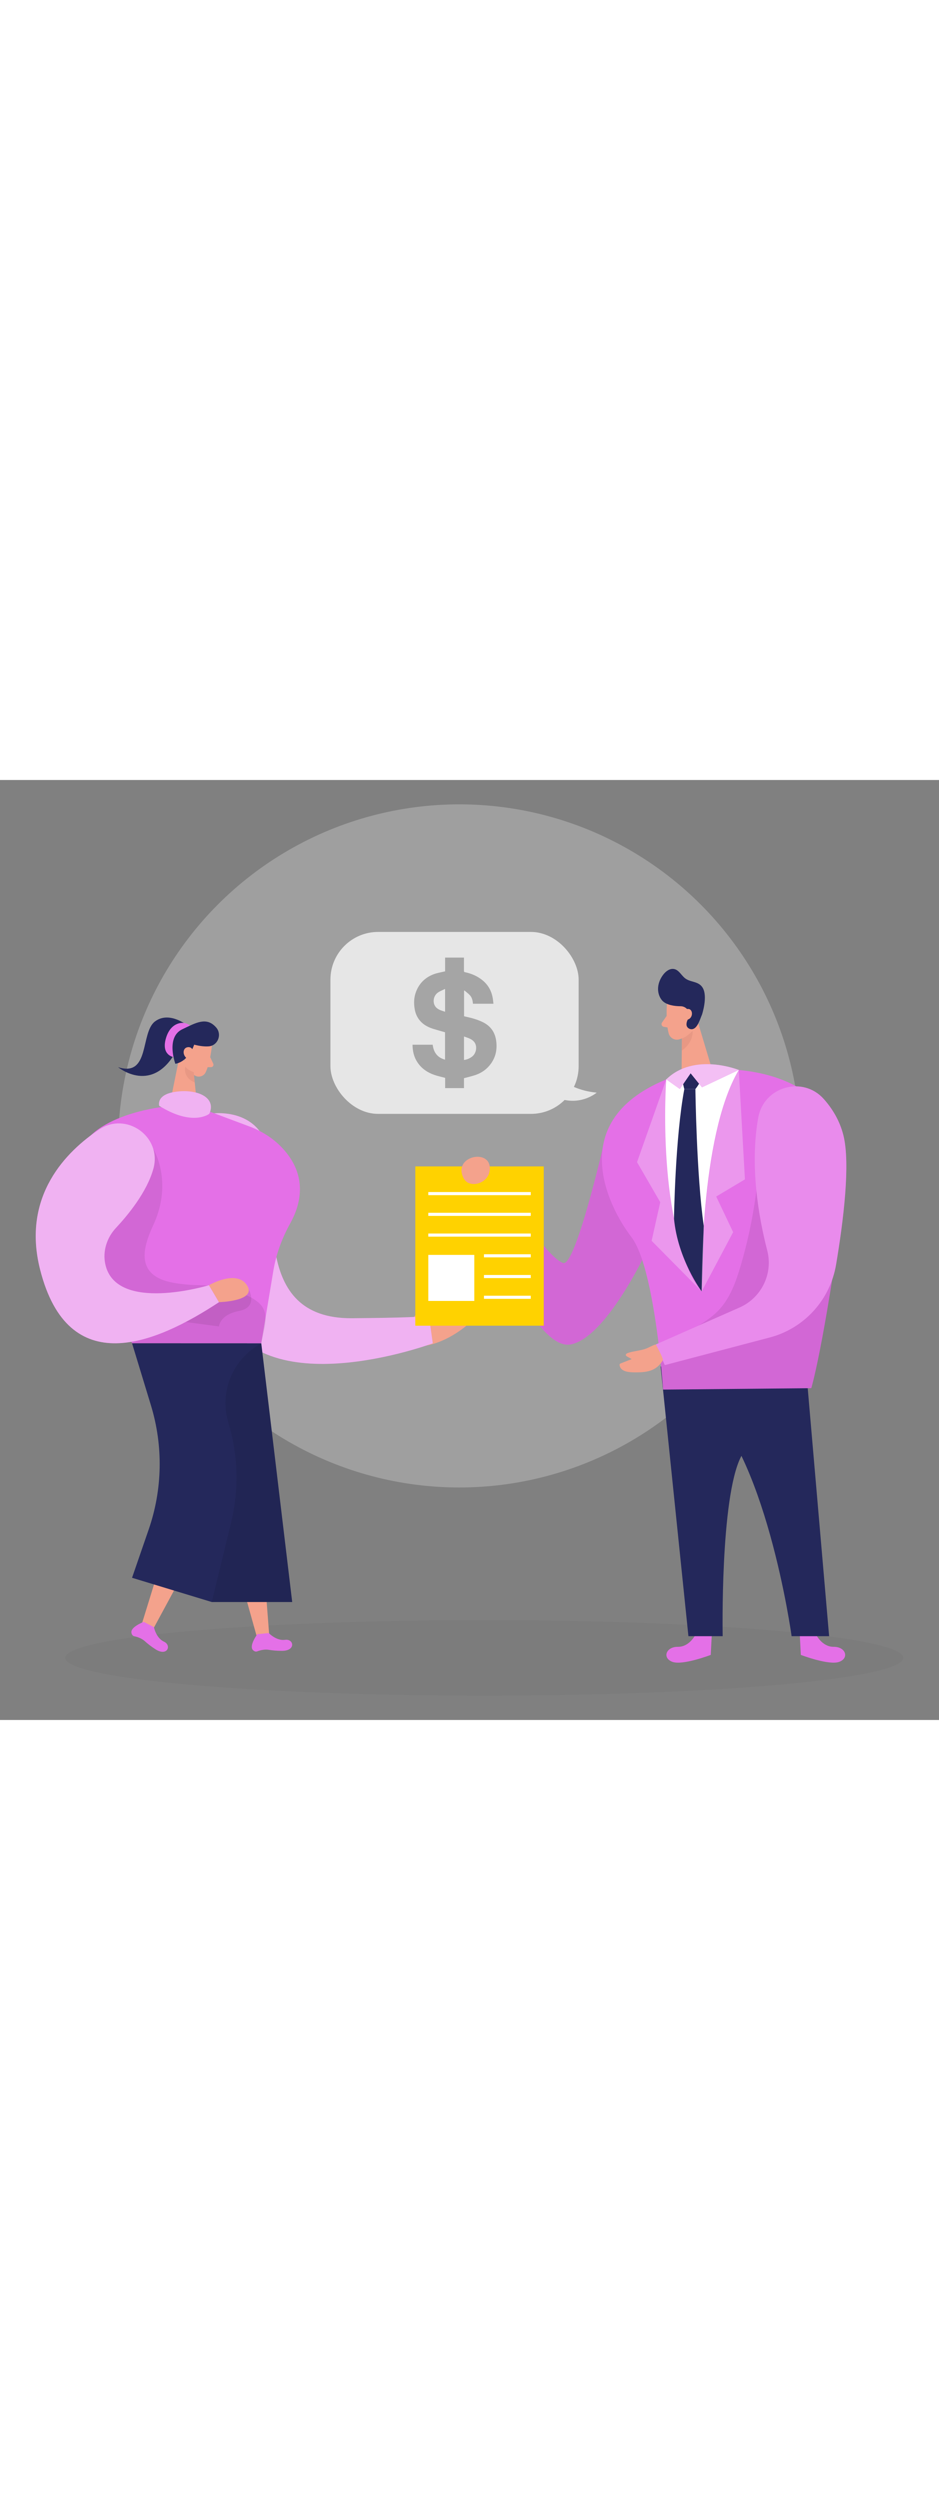 <svg id="_0344_salesman" xmlns="http://www.w3.org/2000/svg" viewBox="0 0 500 500" data-imageid="salesman-33" imageName="Salesman" class="illustrations_image" style="width: 188px;"><rect x="0" y="0" width="500" height="500" fill="#808080" stroke="none"/><defs><style>.cls-1_salesman-33{fill:#fff;}.cls-2_salesman-33{opacity:.19;}.cls-2_salesman-33,.cls-3_salesman-33,.cls-4_salesman-33,.cls-5_salesman-33,.cls-6_salesman-33,.cls-7_salesman-33,.cls-8_salesman-33,.cls-9_salesman-33{fill:none;}.cls-10_salesman-33{fill:#f4a28c;}.cls-3_salesman-33{opacity:.46;}.cls-11_salesman-33{fill:#a5a5a5;}.cls-12_salesman-33{fill:#ce8172;}.cls-13_salesman-33{fill:#e6e6e6;}.cls-4_salesman-33{opacity:.03;}.cls-5_salesman-33{opacity:.08;}.cls-6_salesman-33{opacity:.27;}.cls-7_salesman-33{opacity:.31;}.cls-8_salesman-33{opacity:.55;}.cls-9_salesman-33{opacity:.3;}.cls-14_salesman-33{fill:#24285b;}.cls-15_salesman-33{fill:#000001;}.cls-16_salesman-33{fill:#ffd200;}.cls-17_salesman-33{fill:#68e1fd;}</style></defs><g id="bg_salesman-33"><g class="cls-9_salesman-33"><circle class="cls-13_salesman-33" cx="244.56" cy="194.64" r="181.69"/></g><g class="cls-4_salesman-33"><ellipse class="cls-15_salesman-33" cx="257.87" cy="466.96" rx="223.11" ry="20.1"/></g></g><g id="person_salesman-33"><path class="cls-10_salesman-33" d="m231.49,275.43c.71-.43,1.65-.82,2.3-.32.68.53.5,1.6.18,2.4-.98,2.49-2.53,4.75-4.51,6.56,6-1.81,12.6-1.54,18.43.75.43.17.87.36,1.21.67.87.79.91,2.2.39,3.26s-1.46,1.83-2.39,2.54c-5.01,3.83-10.59,6.98-16.65,8.74-2.23.65-4.57,1.11-6.87.77s-4.56-1.59-5.63-3.65c-3.95-7.59,8.01-18.37,13.53-21.72Z"/><g id="person-2_salesman-33"><path class="cls-17_salesman-33 targetColor" d="m111.45,177.56s27.03-4.81,31.93,21.43-10.16,87.74,44.04,87.31c54.19-.43,40.86-2.15,40.86-2.15l2.17,15.48s-95.94,35.77-113.84-21.86c-17.9-57.63-5.16-100.2-5.16-100.2Z" style="fill: rgb(228, 112, 231);"/><g class="cls-3_salesman-33"><path class="cls-1_salesman-33" d="m111.45,177.56s27.03-4.81,31.93,21.43-10.16,87.74,44.04,87.31c54.19-.43,40.86-2.15,40.86-2.15l2.17,15.48s-95.94,35.77-113.84-21.86c-17.9-57.63-5.16-100.2-5.16-100.2Z"/></g><polygon class="cls-10_salesman-33" points="127.53 366.73 81.39 451.94 75.04 450.45 102.72 360.92 127.53 366.73"/><path class="cls-17_salesman-33 targetColor" d="m81.96,450.62s1.11,5.77,5.35,7.72c4.24,1.94,1.81,8.1-4.52,4.05-2.42-1.55-4.25-3.01-5.58-4.23-1.59-1.45-3.61-2.24-5.71-2.71-.66-.15-1.25-.62-1.5-1.74-.74-3.2,6.55-5.9,6.55-5.9l5.43,2.81Z" style="fill: rgb(228, 112, 231);"/><polygon class="cls-10_salesman-33" points="135.95 358.59 143.38 455.2 137.23 457.39 111.95 367.15 135.95 358.59"/><path class="cls-17_salesman-33 targetColor" d="m143.14,453.79s4.06,4.25,8.68,3.58c4.62-.67,5.92,5.82-1.61,5.85-2.87.01-5.2-.23-6.99-.53-2.13-.36-4.25.07-6.27.82-.63.23-1.38.15-2.21-.65-2.35-2.29,2.3-8.51,2.3-8.51l6.09-.58Z" style="fill: rgb(228, 112, 231);"/><path class="cls-14_salesman-33" d="m100.38,131s-10-8.47-17.86-2.56c-7.86,5.91-2.53,29.8-19.65,24.31,0,0,18.6,15.43,31.62-9.77l5.9-11.99Z"/><path class="cls-17_salesman-33 targetColor" d="m92.41,147.39s-6.8-.96-3.99-10.23c2.81-9.27,10.49-8.92,12.69-6.5l-8.7,16.73Z" style="fill: rgb(228, 112, 231);"/><polygon class="cls-14_salesman-33" points="139.12 299.62 155.59 437.25 112.77 437.25 109.22 313.39 139.12 299.62"/><g class="cls-5_salesman-33"><polygon class="cls-15_salesman-33" points="139.12 299.62 155.59 437.25 112.77 437.25 109.22 313.39 139.12 299.62"/></g><path class="cls-10_salesman-33" d="m112.71,142.37s-.83,8.06-3.18,13.08c-.95,2.03-3.41,2.92-5.43,1.94-2.51-1.22-5.55-3.59-5.63-7.97l-1.04-7.41s-.49-4.67,4.62-7.03c5.11-2.37,11.43,2.5,10.67,7.39Z"/><polygon class="cls-10_salesman-33" points="95.76 146.14 90.49 172.17 105.04 174.05 103.08 154.85 95.76 146.14"/><path class="cls-10_salesman-33" d="m111.93,147.42l1.63,3.49c.4.86-.23,1.85-1.18,1.85h-3.15s2.71-5.34,2.71-5.34Z"/><g class="cls-7_salesman-33"><path class="cls-12_salesman-33" d="m103.14,155.39s-3.01-.92-4.45-2.88c0,0-1.68,5.57,5.01,8.38l-.56-5.5Z"/></g><path class="cls-10_salesman-33" d="m96.31,146.27s.53-3.08-1.82-3.28c-2.35-.21-3.14,4.23-.09,5.25l1.91-1.97Z"/><path class="cls-14_salesman-33" d="m111.12,141.68c-1.96.16-4.49-.06-7.73-.9,0,0-2.66,8.76-10.01,10.2,0,0-5.21-14.12,3.63-18.35,7.4-3.55,12.98-6.81,18.08-1,3.26,3.71.95,9.66-3.98,10.06Z"/><path class="cls-17_salesman-33 targetColor" d="m86.66,173.89s-43.88,4.73-45.6,29.96c-1.72,25.23,29.25,95.77,29.25,95.77h68.82l6.43-38.6c1.48-8.91,4.66-17.41,9.05-25.31,5.29-9.51,9.87-25.3-4.73-40.42-4.79-4.97-10.76-8.65-17.23-11.06l-25.74-9.61-20.25-.73Z" style="fill: rgb(228, 112, 231);"/><path class="cls-10_salesman-33" d="m102.99,145.5s.05-3.62-2.87-3.39c-2.92.23-3.35,4.43.05,6.49l2.82-3.1Z"/><path class="cls-17_salesman-33 targetColor" d="m84.79,173.32s-2.02-6.28,9.59-7.59c11.61-1.31,20.88,3.62,17.07,11.83,0,0-8.75,6.97-26.66-4.24Z" style="fill: rgb(228, 112, 231);"/><g class="cls-3_salesman-33"><path class="cls-1_salesman-33" d="m84.79,173.32s-2.02-6.28,9.59-7.59c11.61-1.31,20.88,3.62,17.07,11.83,0,0-8.75,6.97-26.66-4.24Z"/></g><path class="cls-14_salesman-33" d="m70.31,299.62l10.08,33.08c6.57,21.55,6.15,44.63-1.2,65.93l-8.88,25.73,42.47,12.9,10.29-42.31c4.22-17.36,3.77-35.53-1.32-52.65l-.18-.61c-4.65-15.66,1.83-32.49,15.79-40.98l1.76-1.07h-68.82Z"/><g class="cls-5_salesman-33"><path class="cls-15_salesman-33" d="m81.63,196.27s10.77,17.18,0,40.48c-3.58,7.75-8.18,19.5-.25,26.18,3.94,3.32,9.54,4.41,14.48,5.07,3.75.5,7.56.7,11.34.73,4.98.03,7.22,1.22,11.88,2.78,1.79.6,3.72.62,5.59.85,4.62.56,9.07,2.44,12.68,5.37,7.02,5.68,3.07,14.21,1.77,21.89h-68.82l-1.28-4.62-14.52-26.56-6.67-33.55,33.78-38.62Z"/></g><g class="cls-5_salesman-33"><path class="cls-15_salesman-33" d="m132.4,270.82s5.41,9.59-5.06,11.6c-10.47,2.01-10.73,8.25-10.73,8.25l-22.1-2.95,37.89-16.9Z"/></g><path class="cls-17_salesman-33 targetColor" d="m81.7,206.67c4.6-16.84-14.32-30.45-28.86-20.79-17.19,11.42-41.53,35.23-31.45,74.68,15.05,58.92,61.32,39.51,95.22,17.2l-5.33-9.03s-49.72,15.15-55.24-11.32c-1.44-6.9.91-14.04,5.72-19.18,6.28-6.71,16.53-19.08,19.93-31.55Z" style="fill: rgb(228, 112, 231);"/><g class="cls-3_salesman-33"><path class="cls-1_salesman-33" d="m81.7,206.67c4.6-16.84-14.32-30.45-28.86-20.79-17.19,11.42-41.53,35.23-31.45,74.68,15.05,58.92,61.32,39.51,95.22,17.2l-5.33-9.03s-49.72,15.15-55.24-11.32c-1.44-6.9.91-14.04,5.72-19.18,6.28-6.71,16.53-19.08,19.93-31.55Z"/></g><path class="cls-10_salesman-33" d="m111.28,268.73s14.63-8.54,20.22,0c5.59,8.54-14.89,9.03-14.89,9.03l-5.33-9.03Z"/></g></g><g id="sales_salesman-33"><path class="cls-10_salesman-33" d="m267.89,221.68s-4.11-14.07-5.06-12.81c-.95,1.26-.79,5.22-.79,5.22,0,0-4.43-7.43-7.11-6.32s-5.22,4.43-5.38,6.17c-.16,1.74,9.17,17.55,9.17,17.55l9.17-9.8Z"/><path class="cls-17_salesman-33 targetColor" d="m322.73,188.37s-16.06,70.92-22.88,68.57c-9.17-3.16-31.33-38.72-31.33-38.72l-12.02,12.43s27.19,73.6,47.43,69.58c20.24-4.02,43.05-55.11,43.05-55.11l-24.25-56.75Z" style="fill: rgb(228, 112, 231);"/><g class="cls-5_salesman-33"><path class="cls-15_salesman-33" d="m322.73,188.37s-16.06,70.92-22.88,68.57c-9.17-3.16-31.33-38.72-31.33-38.72l-12.02,12.43s27.19,73.6,47.43,69.58c20.24-4.02,43.05-55.11,43.05-55.11l-24.25-56.75Z"/></g><path class="cls-17_salesman-33 targetColor" d="m370.37,454.52s-3.14,6.63-9.4,6.56c-6.26-.08-8.47,5.84-3.04,7.96,5.43,2.12,20.53-3.66,20.53-3.66l.59-11.42-8.67.56Z" style="fill: rgb(228, 112, 231);"/><path class="cls-17_salesman-33 targetColor" d="m434.52,454.52s3.14,6.63,9.4,6.56c6.26-.08,8.47,5.84,3.04,7.96-5.43,2.12-20.53-3.66-20.53-3.66l-.59-11.42,8.67.56Z" style="fill: rgb(228, 112, 231);"/><path class="cls-14_salesman-33" d="m429.98,322.17l-78.21-10.23,14.8,143.48h18.24s-1.36-73.6,9.74-95.43c11.1-21.83,35.42-37.82,35.42-37.82Z"/><path class="cls-14_salesman-33" d="m429.98,322.17l11.51,133.25h-19.97s-13.91-100.98-49.74-127.04l58.2-6.21Z"/><path class="cls-10_salesman-33" d="m355.08,119.81s-.63,9.02.98,14.98c.65,2.42,3.19,3.87,5.6,3.18,2.99-.86,6.79-2.88,7.71-7.67l2.57-7.94s1.44-5.03-3.72-8.61c-5.15-3.58-13.03.55-13.14,6.06Z"/><polygon class="cls-10_salesman-33" points="370.37 124.64 378.88 153.01 362.92 156.58 363.13 134.51 370.37 124.64"/><path class="cls-10_salesman-33" d="m354.97,125.51l-2.46,3.52c-.61.87-.1,2.08.94,2.26l3.47.59-1.95-6.37Z"/><g class="cls-7_salesman-33"><path class="cls-12_salesman-33" d="m363.16,137.45s2.06-.44,5.64-3.98c0,0,.78,5.86-5.76,10.47l.12-6.49Z"/></g><path class="cls-14_salesman-33" d="m367.05,125.31c-.2,1.23-1.07,2.27-1.36,3.52-.14.63-.23,1.29-.05,1.91.32,1.13,1.54,1.88,2.72,1.83,3.04-.12,4.42-5.49,5.44-7.77,0,0,3.21-9.64.34-14.32-2.27-3.71-6.78-2.65-9.73-5.32-1.77-1.6-3.02-4.05-5.34-4.58-2.31-.53-4.55,1.15-5.97,3.04-1.47,1.95-2.48,4.28-2.67,6.72s.49,4.97,2.06,6.84c2.17,2.58,6.8,3.16,9.92,3.16,2.27,0,4.28,1.7,4.65,3.94.06.36.06.71,0,1.04Z"/><path class="cls-10_salesman-33" d="m363.96,125.04s0-3.48,2.63-3.25c2.62.22,2.63,5.25-.91,5.78l-1.72-2.53Z"/><path class="cls-17_salesman-33 targetColor" d="m449.06,225.11c-10.41,76.55-17.06,98.39-17.06,98.39l-78.92.76s-.52-7.9-1.74-18.88c-2.29-20.47-6.99-51.68-15.16-62.29-12.53-16.29-37.19-64.35,23.74-85.78l13.73-3.08s29.77-3.67,52.14,9.77c15.77,9.45,27.86,27.41,23.28,61.12Z" style="fill: rgb(228, 112, 231);"/><g class="cls-5_salesman-33"><path class="cls-15_salesman-33" d="m449.06,225.11c-10.41,76.55-17.06,98.39-17.06,98.39l-78.92.76s-.52-7.9-1.74-18.88c4.89-4.82,10.63-8.88,16.46-12.53,5.17-3.25,10.58-6.32,14.79-10.73,6.1-6.38,9.2-14.98,11.71-23.42,7.34-24.75,10.88-50.62,10.43-76.45l10.07-16.1c3.45-1.6,7.19-2.26,10.98-2.16,15.77,9.45,27.86,27.41,23.28,61.12Z"/></g><path class="cls-1_salesman-33" d="m354.76,159.26s-5.7,78.12,18.89,112.8c0,0-1.39-82.3,19.74-117.82,0,0-19.74-5.45-38.63,5.02Z"/><path class="cls-17_salesman-33 targetColor" d="m403.74,179.63c2.93-16.55,23.74-22.48,34.92-9.92,4.56,5.12,8.47,11.48,10.43,19.25,3.8,15.09.04,45.5-3.89,68.82-3.16,18.76-16.97,33.94-35.37,38.77l-55.85,14.69-4.74-11,44.55-19.64c11.65-5.14,17.95-17.95,14.76-30.29-4.65-18.02-9.35-45.09-4.81-70.68Z" style="fill: rgb(228, 112, 231);"/><g class="cls-2_salesman-33"><path class="cls-1_salesman-33" d="m403.74,179.63c2.93-16.55,23.74-22.48,34.92-9.92,4.56,5.12,8.47,11.48,10.43,19.25,3.8,15.09.04,45.5-3.89,68.82-3.16,18.76-16.97,33.94-35.37,38.77l-55.85,14.69-4.74-11,44.55-19.64c11.65-5.14,17.95-17.95,14.76-30.29-4.65-18.02-9.35-45.09-4.81-70.68Z"/></g><path class="cls-10_salesman-33" d="m349.24,300.23c-2.02.54-3.61,1.67-5.53,2.34-2.97,1.04-6.29,1.16-9.31,2.19-.57.19-1.27.6-1.15,1.19.07.36.43.59.75.77.79.44,1.58.88,2.37,1.32-1.92.75-3.84,1.5-5.76,2.25-.22.08-.44.18-.58.37-.14.2-.14.47-.1.71.65,3.87,6.24,3.73,9.19,3.72,5.95-.03,10.55-1,13.78-6.36.55-.9-3.15-7.3-3.66-8.51Z"/><g class="cls-6_salesman-33"><path class="cls-1_salesman-33" d="m354.76,159.26l-15.55,44.02,12.36,21.3-4.59,20.54,26.66,26.94s-22.07-19.79-18.89-112.8Z"/></g><path class="cls-14_salesman-33" d="m363.09,156.22c.09-2.25,1.56-1.83,3.72-2.45,1.91-.55,4.38-3.02,6.25-.94,3.61,4.01-2.78,11.56-2.78,11.56h-5.9s-1.43-4.95-1.3-8.17Z"/><path class="cls-14_salesman-33" d="m364.39,164.39h5.9s.55,45.75,4.45,72.79l-1.1,34.88s-12.73-16.99-14.75-38.77c0,0,.6-42.84,5.5-68.9Z"/><path class="cls-17_salesman-33 targetColor" d="m354.76,159.26l7.22,5.13,5.77-8.38,6.04,7.49,19.6-9.25s-23.7-9.6-38.63,5.02Z" style="fill: rgb(228, 112, 231);"/><g class="cls-8_salesman-33"><path class="cls-1_salesman-33" d="m354.76,159.26l7.22,5.13,5.77-8.38,6.04,7.49,19.6-9.25s-23.7-9.6-38.63,5.02Z"/></g><g class="cls-6_salesman-33"><path class="cls-1_salesman-33" d="m393.39,154.24l3.27,58.2-15.29,9.12,9.01,18.95-16.75,31.55s-1.02-82.76,19.74-117.82Z"/></g><rect class="cls-16_salesman-33" x="221.15" y="205.54" width="68.38" height="84.73"/><path class="cls-10_salesman-33" d="m246.65,211.44c.43.9,1.03,1.73,1.83,2.33,1.09.81,2.49,1.14,3.85,1.14,3.79.02,7.56-2.72,8.29-6.44,2.53-12.94-19.65-9.07-13.96,2.97Z"/><rect class="cls-1_salesman-33" x="228.07" y="252.61" width="24.49" height="24.49"/><rect class="cls-1_salesman-33" x="228.07" y="219.18" width="54.54" height="1.66"/><rect class="cls-1_salesman-33" x="228.07" y="230.21" width="54.54" height="1.66"/><rect class="cls-1_salesman-33" x="228.07" y="241.24" width="54.54" height="1.66"/><rect class="cls-1_salesman-33" x="257.71" y="252.27" width="24.9" height="1.66"/><rect class="cls-1_salesman-33" x="257.71" y="263.29" width="24.9" height="1.66"/><rect class="cls-1_salesman-33" x="257.71" y="274.32" width="24.9" height="1.66"/></g><g id="dollar_salesman-33"><rect class="cls-13_salesman-33" x="175.95" y="80.82" width="132.17" height="96.78" rx="25.38" ry="25.38"/><path class="cls-13_salesman-33" d="m295,156.07s7.55,8.85,22.73,10.23c0,0-12.02,10.43-27.83-1.06l5.1-9.17Z"/><path class="cls-11_salesman-33" d="m247.05,94.5c0,2.35,0,4.7-.01,7.05,0,.45.14.61.58.7,3.48.72,6.66,2.09,9.42,4.38,2.94,2.45,4.67,5.58,5.33,9.32.17.99.25,2,.38,3.06h-10.9c-.15-1.66-.49-3.28-1.63-4.51-.87-.95-1.94-1.7-2.92-2.55-.06.05-.13.1-.19.15v13.58c.36.09.76.19,1.17.28,2.94.62,5.82,1.44,8.56,2.73,4.41,2.07,6.84,5.56,7.41,10.34.52,4.28-.26,8.28-2.83,11.84-2.06,2.86-4.79,4.86-8.09,6-2.02.7-4.11,1.16-6.27,1.75v5.28h-10.03v-5.45c-2.02-.55-3.97-.96-5.84-1.61-3.68-1.27-6.77-3.41-8.94-6.71-1.85-2.8-2.56-5.93-2.58-9.31h10.73c.49,3.99,2.43,6.84,6.57,7.95,0-4.89,0-9.73,0-14.58-2.03-.58-4.08-1.13-6.1-1.76-2.44-.76-4.71-1.82-6.56-3.66-1.89-1.88-3.01-4.16-3.47-6.76-.56-3.17-.48-6.31.68-9.35,1.72-4.53,4.92-7.64,9.41-9.34,1.74-.66,3.61-.95,5.43-1.4.2-.05.4-.08.66-.13v-7.32h10.04Zm.01,54.43c1.43-.11,3.31-.93,4.51-1.95,2.19-1.87,2.64-5.57.92-7.66-1.4-1.7-3.45-2.15-5.42-2.88v12.49Zm-10.07-37.8c-1.38.69-2.72,1.17-3.84,1.96-2.71,1.91-3,6.12-.63,8.17,1.28,1.1,2.87,1.52,4.48,2.01v-12.14Z"/></g></svg>